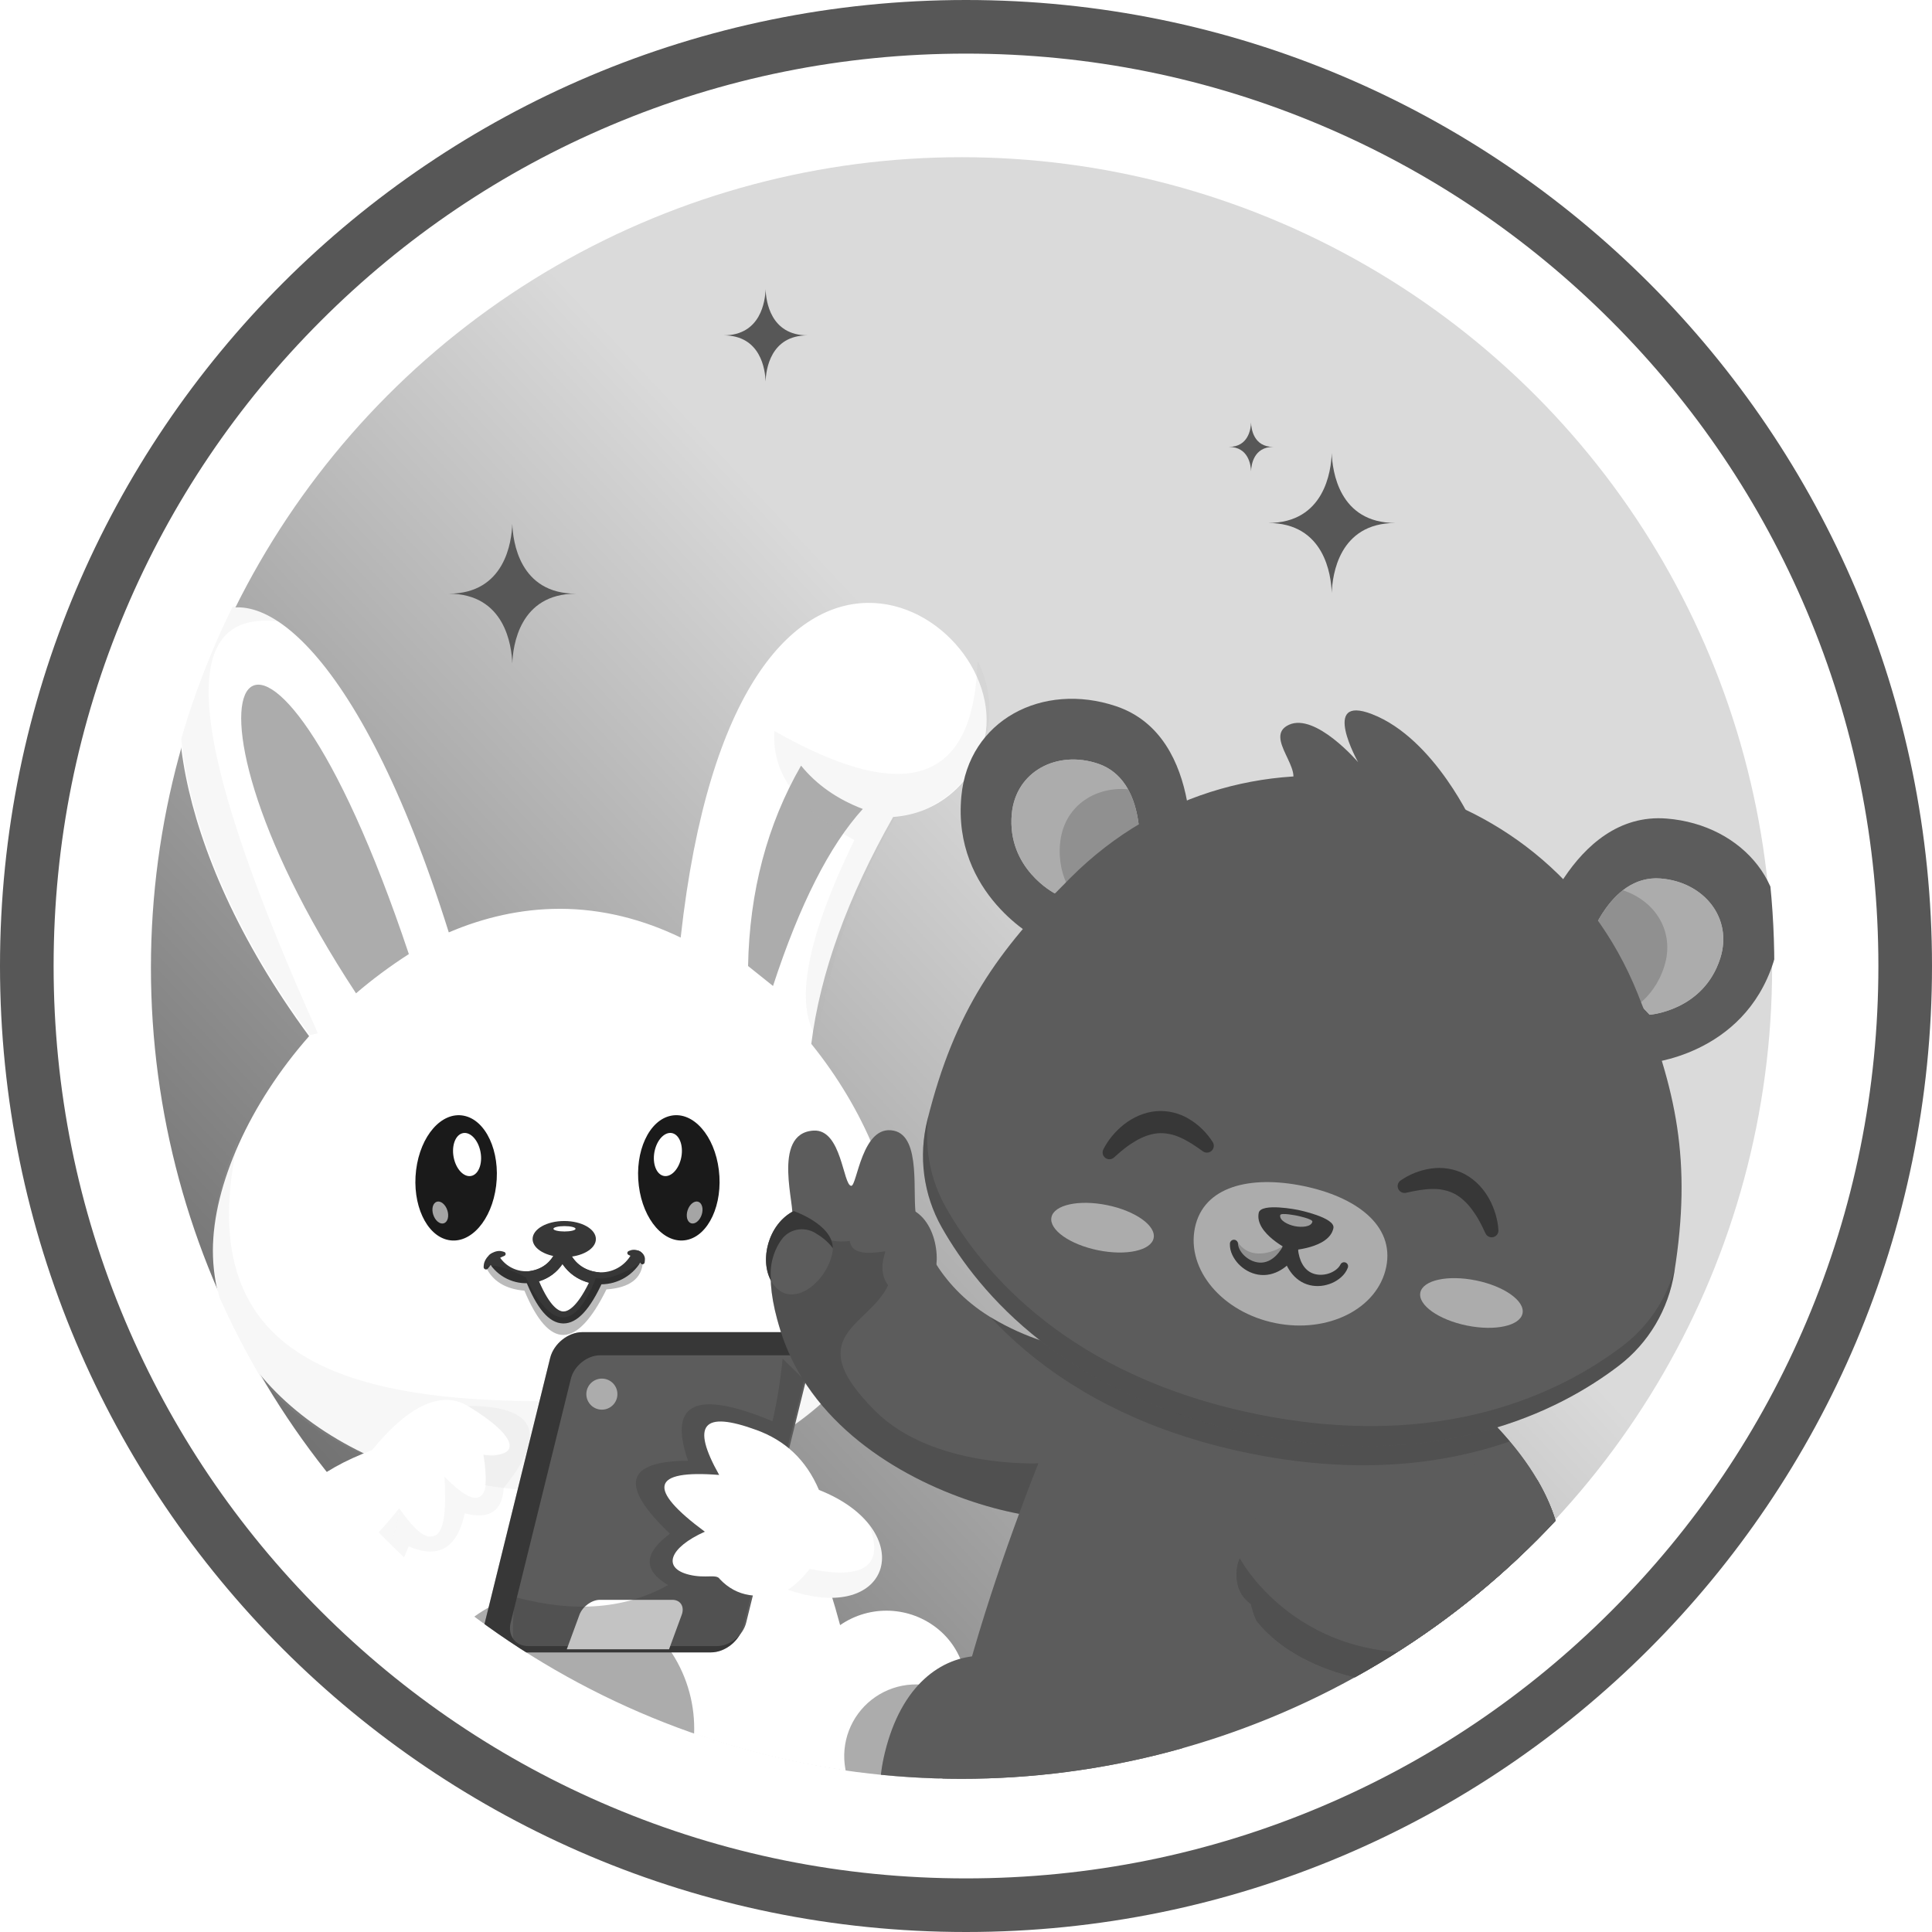 <?xml version="1.0" encoding="UTF-8"?>
<svg id="Layer_1" data-name="Layer 1" xmlns="http://www.w3.org/2000/svg" xmlns:xlink="http://www.w3.org/1999/xlink" viewBox="0 0 1000 1000">
  <defs>
    <style>
      .cls-1, .cls-2, .cls-3, .cls-4, .cls-5, .cls-6, .cls-7, .cls-8, .cls-9, .cls-10, .cls-11, .cls-12, .cls-13, .cls-14, .cls-15, .cls-16, .cls-17, .cls-18, .cls-19 {
        stroke-width: 0px;
      }

      .cls-1, .cls-11 {
        fill: #5c5c5c;
      }

      .cls-20 {
        clip-path: url(#clippath);
      }

      .cls-2 {
        fill: none;
      }

      .cls-21 {
        opacity: .1;
      }

      .cls-3 {
        fill: #1a1a1a;
      }

      .cls-4 {
        fill: url(#linear-gradient);
      }

      .cls-5 {
        fill: #a5a5a5;
      }

      .cls-6 {
        fill: #696969;
      }

      .cls-7 {
        fill: #1e1e1e;
      }

      .cls-8 {
        fill: #e0e0e0;
      }

      .cls-9 {
        fill: #1b1b1b;
      }

      .cls-9, .cls-11, .cls-14, .cls-15, .cls-16 {
        fill-rule: evenodd;
      }

      .cls-10 {
        fill: #575757;
      }

      .cls-12, .cls-15 {
        fill: #acacac;
      }

      .cls-13 {
        fill: #bebebe;
      }

      .cls-14, .cls-19 {
        fill: #373737;
      }

      .cls-22 {
        opacity: .2;
      }

      .cls-23 {
        opacity: .3;
      }

      .cls-24 {
        opacity: .5;
      }

      .cls-16, .cls-18 {
        fill: #fff;
      }

      .cls-17 {
        fill: #1d1d1d;
      }

      .cls-25 {
        filter: url(#outer-glow-4);
      }

      .cls-26 {
        filter: url(#outer-glow-3);
      }

      .cls-27 {
        filter: url(#outer-glow-6);
      }

      .cls-28 {
        filter: url(#outer-glow-2);
      }

      .cls-29 {
        filter: url(#outer-glow-5);
      }
    </style>
    <linearGradient id="linear-gradient" x1="94.27" y1="879.23" x2="706.36" y2="305.24" gradientUnits="userSpaceOnUse">
      <stop offset="0" stop-color="#575757"/>
      <stop offset=".77" stop-color="#dadada"/>
      <stop offset="1" stop-color="#dadada"/>
    </linearGradient>
    <filter id="outer-glow-2" filterUnits="userSpaceOnUse">
      <feOffset dx="0" dy="0"/>
      <feGaussianBlur result="blur" stdDeviation="12.33"/>
      <feFlood flood-color="#838383" flood-opacity=".75"/>
      <feComposite in2="blur" operator="in"/>
      <feComposite in="SourceGraphic"/>
    </filter>
    <clipPath id="clippath">
      <circle class="cls-2" cx="497.68" cy="500" r="420.7"/>
    </clipPath>
    <filter id="outer-glow-3" filterUnits="userSpaceOnUse">
      <feOffset dx="0" dy="0"/>
      <feGaussianBlur result="blur-2" stdDeviation="12.33"/>
      <feFlood flood-color="#838383" flood-opacity=".75"/>
      <feComposite in2="blur-2" operator="in"/>
      <feComposite in="SourceGraphic"/>
    </filter>
    <filter id="outer-glow-4" filterUnits="userSpaceOnUse">
      <feOffset dx="0" dy="0"/>
      <feGaussianBlur result="blur-3" stdDeviation="12.33"/>
      <feFlood flood-color="#838383" flood-opacity=".75"/>
      <feComposite in2="blur-3" operator="in"/>
      <feComposite in="SourceGraphic"/>
    </filter>
    <filter id="outer-glow-5" filterUnits="userSpaceOnUse">
      <feOffset dx="0" dy="0"/>
      <feGaussianBlur result="blur-4" stdDeviation="8.14"/>
      <feFlood flood-color="#838383" flood-opacity=".75"/>
      <feComposite in2="blur-4" operator="in"/>
      <feComposite in="SourceGraphic"/>
    </filter>
    <filter id="outer-glow-6" filterUnits="userSpaceOnUse">
      <feOffset dx="0" dy="0"/>
      <feGaussianBlur result="blur-5" stdDeviation="4.3"/>
      <feFlood flood-color="#838383" flood-opacity=".75"/>
      <feComposite in2="blur-5" operator="in"/>
      <feComposite in="SourceGraphic"/>
    </filter>
  </defs>
  <circle class="cls-4" cx="497.68" cy="500.93" r="419.56"/>
  <g class="cls-28">
    <path class="cls-10" d="M701.96,476.15c-29.26,0-32.65-27-32.96-36.2-.31,9.2-3.7,36.2-32.96,36.2,29.26,0,32.65,27,32.96,36.2.31-9.2,3.7-36.2,32.96-36.2Z"/>
  </g>
  <path class="cls-10" d="M500,27.75c63.77,0,125.61,12.48,183.81,37.1,56.23,23.78,106.74,57.84,150.12,101.22,43.38,43.38,77.43,93.89,101.22,150.12,24.62,58.2,37.1,120.05,37.1,183.81s-12.48,125.61-37.1,183.81c-23.78,56.23-57.84,106.74-101.22,150.12-43.38,43.38-93.89,77.44-150.12,101.22-58.2,24.62-120.05,37.1-183.81,37.1s-125.61-12.48-183.81-37.1c-56.23-23.78-106.74-57.84-150.12-101.22-43.38-43.38-77.43-93.89-101.22-150.12-24.62-58.2-37.1-120.05-37.1-183.81s12.48-125.61,37.1-183.81c23.78-56.23,57.84-106.74,101.22-150.12,43.38-43.38,93.89-77.44,150.12-101.22,58.2-24.62,120.05-37.1,183.81-37.1M500,0C223.86,0,0,223.86,0,500s223.86,500,500,500,500-223.86,500-500S776.14,0,500,0h0Z"/>
  <g class="cls-20">
    <g>
      <g>
        <path class="cls-16" d="M289.66,470.39c22.19,0,43.29,5.54,62.65,14.89h.01c28.94-261.4,175.94-167.19,156.62-100.02-6.07,21.12-24.74,36.16-46.66,37.61-23.63,41.71-37.75,80.85-42.36,117.42h-.01c27.51,34.04,44.07,74.53,44.07,107,0,69.88-79.2,126.54-176.89,126.54s-176.89-56.66-176.89-126.54c0-33.74,19.07-76.14,49.79-110.97h0c-146.74-199.28-21.92-354.05,72.3-53.72h0c18.09-7.72,37.41-12.2,57.39-12.2Z"/>
        <path class="cls-15" d="M414.62,396.29c8.05,9.89,18.71,17.37,31.96,22.42-17.23,18.98-32.72,49.52-46.47,91.63,0,0-4.31-3.44-12.91-10.33.74-38.64,9.88-73.21,27.42-103.72"/>
        <g class="cls-21">
          <path class="cls-15" d="M400.84,378.38c-1.54,22.01,12.26,40.82,41.37,56.43-24.74,50.94-31.19,85.1-19.35,102.47,7.35-42.93,20.78-80.93,40.31-113.99,14.29-1.86,27.62-9.18,36.87-20.91,13.59-17.23,15.9-40.79,5.92-60.33-1.77,63.05-36.82,75.16-105.13,36.33"/>
        </g>
        <g class="cls-21">
          <path class="cls-15" d="M164.51,534.8l-4.04.97c-101.39-137.7-73.12-254.11-14.89-213.84-60.91-8.99-42.91,75.05,18.93,212.87"/>
        </g>
        <g class="cls-21">
          <path class="cls-15" d="M286.44,772.04c-131.95,0-208.03-83.73-163.12-182.5-24.85,110.71,49.74,136.69,164.5,135.69,137.32-1.19,164.4-25.8,162.15-135.7l.64.65c42.23,98.96-31.54,181.86-164.17,181.86"/>
        </g>
        <path class="cls-15" d="M184.28,514.14c8.46-7.26,17.58-14.03,27.34-20.31-75.83-226.63-136.59-145.61-27.34,20.31"/>
        <path class="cls-16" d="M241.03,611.71c3.15,0,5.7,3.5,5.7,7.81s-2.55,7.81-5.7,7.81-5.7-3.5-5.7-7.81,2.55-7.81,5.7-7.81"/>
        <path class="cls-19" d="M311.05,664.76c-.64,0-1.29-.03-1.94-.08-7.39-.59-13.94-4.49-17.98-10.41-3.62,5.32-9.42,8.96-16,9.77-8.88,1.08-17.59-3.15-22.2-10.81-.88-1.47-.41-3.37,1.06-4.25,1.47-.88,3.37-.41,4.25,1.06,3.35,5.56,9.68,8.65,16.13,7.85,6.45-.79,11.85-5.31,13.76-11.52.4-1.29,1.58-2.17,2.93-2.19.01,0,.02,0,.04,0,1.33,0,2.52.85,2.94,2.12,2.27,6.84,8.39,11.63,15.57,12.2,7.17.57,13.98-3.19,17.31-9.58.79-1.52,2.66-2.11,4.18-1.32,1.52.79,2.11,2.66,1.32,4.18-4.18,8.03-12.43,12.98-21.37,12.98Z"/>
        <path class="cls-19" d="M291.66,685.01c-.09,0-.17,0-.26,0-7.19-.17-13.59-7.66-19.55-22.9-.34-.87-.27-1.85.19-2.66.46-.81,1.27-1.37,2.19-1.53,7-1.15,11.56-4.97,13.92-11.66.43-1.23,1.58-2.05,2.88-2.07.01,0,.03,0,.04,0,1.29,0,2.44.79,2.9,2,2.8,7.34,7.95,11.38,15.75,12.34.98.12,1.84.7,2.32,1.55.48.86.53,1.89.13,2.79-6.68,14.9-13.39,22.14-20.52,22.14ZM278.99,663.17c5.76,13.39,10.29,15.59,12.57,15.64.03,0,.06,0,.09,0,2.31,0,6.89-2.08,13.21-14.92-5.87-1.55-10.46-4.79-13.72-9.69-2.88,4.38-6.94,7.38-12.15,8.97Z"/>
        <path class="cls-14" d="M292.05,631.99c9.05,0,16.38,4.18,16.38,9.34s-7.33,9.34-16.38,9.34-16.38-4.18-16.38-9.34,7.33-9.34,16.38-9.34"/>
        <path class="cls-19" d="M261.02,650.05c-3.4,1.32-6.33,3.61-8.47,6.53-.4.55-1.18.67-1.72.26-.35-.26-.53-.67-.5-1.07l.06-.84c.09-1.22.53-2.26,1.11-3.21.57-.96,1.35-1.78,2.22-2.46.87-.68,1.86-1.23,2.96-1.51,1.08-.29,2.24-.38,3.48,0l.8.24c.57.18.9.78.72,1.36-.1.33-.35.58-.65.7Z"/>
        <path class="cls-19" d="M326.27,647.2c.94-.35,1.81-.36,2.65-.26.42.07.84.15,1.22.3.4.13.78.3,1.14.5.73.4,1.38.95,1.84,1.67.44.74.79,1.57.68,2.7l-.12,1.27c-.06.62-.61,1.07-1.23,1.01-.3-.03-.56-.17-.74-.38-1.69-1.96-3.88-3.48-6.34-4.46-.55-.22-.82-.85-.6-1.4.12-.29.35-.5.62-.61l.87-.33Z"/>
        <path class="cls-16" d="M386.18,752.29h0c-27.43,12.5-60,19.75-94.94,19.75-32.01,0-62.03-6.08-87.93-16.72-24.49,28.43-39.41,60.05-44.77,94.88-19.8-15.21-47.61-14.27-66.33,2.25-18.72,16.52-23.13,43.99-10.5,65.53,10.64,15.85,27.37,26.58,46.21,29.64,18.84,3.06,38.1-1.83,53.21-13.5,74.16,24.8,154.38,24.8,228.54,0,16.44,11.39,37.71,13.16,55.81,4.65,31.71-14.92,50.15-70.74,20.19-95.45-14.55-12-35.31-12.88-50.83-2.16-12.9-48.17-29.12-77.8-48.67-88.87Z"/>
        <path class="cls-15" d="M240.32,948.34c33.74,5.4,64.82,5.83,93.25,1.29,23.01-19.19,31.64-50.68,21.63-78.93-10.01-28.24-36.55-47.27-66.52-47.68-29.96-.41-57.01,17.87-67.8,45.83-10.79,27.95-3.03,59.67,19.44,79.49"/>
        <path class="cls-15" d="M78.65,905.34c4.61,24.81,20.88,37.14,48.8,37,14.49-7.11,22.06-23.36,18.18-39.03-3.89-15.67-18.17-26.5-34.31-26.01-16.13.49-29.74,12.17-32.66,28.04"/>
        <path class="cls-15" d="M453.9,940.09c27.97-5.41,47.05-31.45,43.78-59.75-10.62-8.76-25.21-10.93-37.91-5.62-12.7,5.3-21.42,17.21-22.66,30.91-1.23,13.71,5.23,26.97,16.78,34.46"/>
        <g class="cls-21">
          <path class="cls-15" d="M409.7,934.13c-5.95-5.57-9.31-12.4-10.07-20.5-67.04,32.01-145.02,31.69-211.79-.86,0,8.53-2.22,15.65-6.68,21.36,78.97,28.32,155.28,28.05,228.54,0"/>
        </g>
        <g class="cls-21">
          <path class="cls-15" d="M84.66,866.21c-9.26,18.58-7.62,40.73,4.28,57.73,11.9,17.01,32.01,23.74,52.77,23.81,28.86.1,45.66-13.59,46.13-34.99-16.53,21.18-45.4,28.31-69.89,17.26-24.49-11.05-38.24-37.41-33.29-63.82"/>
        </g>
        <g class="cls-21">
          <path class="cls-15" d="M412.54,935.97c-8.21-6.32-12.51-13.77-12.91-22.34,48.91,31.38,82.45,17.45,100.62-41.77,3.97,22.72-8.85,50.56-27.46,64.17-18.62,13.61-39.8,10.62-60.24-.06"/>
        </g>
        <g class="cls-21">
          <path class="cls-15" d="M162.5,831.27c-1.34,5.59-2,8.38-2,8.38,24.79-1.74,41.79-14.83,50.99-39.25,15.48,6.64,25.17.94,29.06-17.11,12.7,3.34,19.42-1.04,20.16-13.14,22.93-28.23,16.75-42.38-18.56-42.44,13.52,8.34,20.72,14.98,21.6,19.93-2.54,5.2-7.05,6.95-13.53,5.25,4.52,24.99-2.21,28.78-20.18,11.35,1,35-6.8,40.47-23.39,16.41-3.97,28.28-18.68,45.15-44.14,50.61"/>
        </g>
        <path class="cls-16" d="M176.6,826.18c18.84-8.55,27.73-25.87,30.02-45.51,17.91,23.77,25.71,18.3,23.39-16.41,17.37,17.81,24.1,14.02,20.18-11.35,19.77,1.88,18.72-8.96-8.07-25.18-14.5-8.78-32.3,1.49-49.51,22.84-28.48,10.58-45.04,25.47-50.88,44.3-10.51,33.85,1.63,46.39,34.86,31.31Z"/>
        <path class="cls-14" d="M301.4,689.52h107.53c7.34,0,11.86,6,10.05,13.34l-34.32,139.07c-1.81,7.34-9.3,13.34-16.63,13.34h-107.53c-7.34,0-11.86-6-10.05-13.34l34.32-139.07c1.82-7.34,9.3-13.34,16.64-13.34Z"/>
        <g class="cls-23">
          <path class="cls-14" d="M301.4,689.52h107.53c7.34,0,11.86,6,10.05,13.34l-34.32,139.07c-1.81,7.34-9.3,13.34-16.63,13.34h-107.53c-7.34,0-11.86-6-10.05-13.34l34.32-139.07c1.82-7.34,9.3-13.34,16.64-13.34Z"/>
        </g>
        <path class="cls-11" d="M310.6,701.5h97.66c6.66,0,10.77,5.45,9.12,12.11l-31.17,126.3c-1.64,6.66-8.44,12.11-15.11,12.11h-97.65c-6.67,0-10.77-5.45-9.13-12.11l31.17-126.3c1.65-6.66,8.44-12.11,15.11-12.11Z"/>
        <path class="cls-16" d="M346.31,853.66h-52.94l6.55-17.84c1.57-4.26,6.34-7.75,10.6-7.75h37.44c4.26,0,6.47,3.49,4.9,7.75l-6.56,17.84Z"/>
        <g class="cls-23">
          <path class="cls-14" d="M416.19,714.14c-.06.41-.14.82-.24,1.24l-31.17,126.3c-1.64,6.66-8.44,12.11-15.11,12.11h-97.65c-2.47,0-4.58-.75-6.19-2.02-.6-7.26-.34-15.63.77-25.13h0c31.03,8.45,57.69,5.91,79.19-6.23-12.98-7.62-12.66-16.47.97-26.56-26.29-24.98-23.18-37.57,9.36-37.77-10.44-30.14,4.15-36.96,43.74-20.45,2.31-10.09,4.07-20.88,5.23-32.37l11.1,10.87Z"/>
        </g>
        <path class="cls-16" d="M391.61,740.19c14.62,5.35,25.55,15.19,32.28,30.99,51.92,20.46,38.47,70.6-16.14,51.65-14.75,5.54-26.47,3.71-35.18-5.49-1.72-2.85-7.15-.16-15.82-2.26-14.19-3.43-10.32-14.04,8.07-22.28-30.2-22.35-27.72-32.14,7.42-29.37-14.71-26.16-8.44-33.42,19.37-23.24Z"/>
        <path class="cls-15" d="M311.53,713.56c4.44,0,8.04,3.6,8.04,8.04s-3.6,8.04-8.04,8.04-8.04-3.6-8.04-8.04,3.6-8.04,8.04-8.04Z"/>
        <g class="cls-21">
          <path class="cls-15" d="M167.14,816.37c-12.03,5.06-21.36,1.3-27.99-11.3-4.14,21.44,3.85,31,23.36,26.2,4.18-1.03,8.89-2.72,14.12-5.09,6.15-2.79,11.24-6.52,15.39-10.96,8.55-9.15,13.08-21.33,14.63-34.56-15.4,19.2-28.57,31.1-39.5,35.71"/>
        </g>
        <g class="cls-21">
          <path class="cls-15" d="M449.67,788.85c7.63,19.4-.16,27.56-23.37,24.46-2.24-.3-4.63-.71-7.17-1.22-4.17,5.15-7.96,8.73-11.38,10.73,8.79,3.05,16.5,4.31,23.05,4.2,24.8-.44,32.9-20.59,18.86-38.17"/>
        </g>
        <g class="cls-23">
          <path class="cls-9" d="M272.15,661.12c-10.41-5.21-17.3-7-20.68-5.36,3.49,7.36,10.15,11.46,19.98,12.29,12.84,30.78,26.99,30.56,42.45-.65,12.05-.86,18.34-5.64,18.87-14.34-10.73,6.8-18.84,9.62-24.33,8.45-10.78,27.34-22.88,27.21-36.29-.38"/>
        </g>
        <path class="cls-3" d="M347.38,577.48c11.44-2.26,22.49,10.32,24.69,28.09,2.2,17.77-5.29,34.01-16.73,36.26-11.44,2.26-22.49-10.32-24.69-28.09-2.2-17.77,5.29-34.01,16.73-36.26Z"/>
        <path class="cls-18" d="M348.44,586.66c3.71,1.32,5.49,7.28,3.98,13.31-1.52,6.03-5.76,9.84-9.47,8.52-3.71-1.32-5.49-7.28-3.98-13.31,1.52-6.03,5.76-9.84,9.47-8.52Z"/>
        <path class="cls-5" d="M362.05,622.34c1.78,1.23,2.1,4.57.72,7.47-1.38,2.9-3.94,4.25-5.72,3.03-1.78-1.23-2.1-4.57-.72-7.47,1.38-2.9,3.94-4.25,5.72-3.03Z"/>
        <path class="cls-3" d="M240.07,577.49c-11.44-2.26-22.49,10.32-24.69,28.09-2.2,17.77,5.29,34.01,16.73,36.26,11.44,2.26,22.49-10.32,24.69-28.09,2.2-17.77-5.29-34.01-16.73-36.26Z"/>
        <path class="cls-18" d="M239.01,586.67c-3.71,1.32-5.49,7.28-3.98,13.31,1.52,6.03,5.76,9.84,9.47,8.52,3.71-1.32,5.49-7.28,3.98-13.31-1.52-6.03-5.76-9.84-9.47-8.52Z"/>
        <path class="cls-5" d="M225.4,622.35c-1.78,1.23-2.1,4.57-.72,7.47,1.38,2.9,3.94,4.25,5.72,3.03,1.78-1.23,2.1-4.57.72-7.47-1.38-2.9-3.94-4.25-5.72-3.03Z"/>
        <ellipse class="cls-18" cx="292.18" cy="636.02" rx="5.73" ry="1.39"/>
      </g>
      <g>
        <path class="cls-6" d="M638.87,811.23c5.57,50.69,78.87,70.95,131.24,55.69,22.16-6.45,57.44-45.66,26.02-100.21-2.66-4.62-5.8-9.36-9.48-14.19-7.38-9.72-16.89-19.83-28.93-30.27l-1.53,2.81-19.45,35.46s.02.07.03.11c5.91,20.3-6.66,23.96-24.6,23.6-30.89-.58-77.7-13.1-73.3,27Z"/>
        <path class="cls-1" d="M638.87,811.23c5.56,50.69,78.87,70.95,131.24,55.69,9.19-2.68,20.64-10.99,28.65-23.69,11.3-17.92,15.75-44.6-2.64-76.52-3.84-6.67-8.68-13.57-14.66-20.65-6.49-7.71-14.35-15.67-23.75-23.81l-2,3.66-16.58,30.26s-.01,0-.01,0l-2.38,4.35c16.29,55.47-104.83-12.71-97.86,50.71Z"/>
        <path class="cls-1" d="M402.33,683.07c.49,1.82,1.03,3.69,1.64,5.64,3.25,10.41,7.96,19.87,13.74,28.44,26.55,39.36,75.74,59.92,109.79,66.4h.01c4.7.89,9.1,1.51,13.12,1.88,9.53.88,16.88.32,20.75-1.51,27.15-12.87,44.81-24.16,48.4-39.87.11-.51.22-1.02.31-1.54,1.43-8.53-1.18-18.37-8.5-30.42-5.3-8.7-19.94-8.77-39.71-12.39-.09-.02-.19-.03-.28-.05-13.92-2.57-30.36-6.91-47.87-17.26-.39-.23-.78-.46-1.16-.7-.18-.1-.34-.21-.51-.31-27.08-16.79-35.88-41.59-37.86-51.59-2.22-11.31,2.9-41.5-11.57-44.55-16.5-3.5-19.02,28.68-22.03,28.54-4.3-.21-4.9-29.41-19.47-28.59-22.4,1.26-8.86,41.25-11.32,44.54-9.32,12.52-14.93,25.85-7.5,53.35Z"/>
        <g class="cls-22">
          <path class="cls-7" d="M402.32,683.07c.49,1.82,1.03,3.69,1.64,5.64.27.88.56,1.75.86,2.62.03.08.05.17.08.24.18.52.36,1.04.55,1.56.39,1.09.79,2.15,1.21,3.2.25.63.5,1.24.76,1.86.25.62.51,1.22.78,1.83.49,1.11.99,2.19,1.51,3.27.07.17.16.33.24.49.17.35.34.71.52,1.06.26.53.53,1.06.82,1.6.52,1.02,1.08,2.04,1.64,3.03.33.62.69,1.22,1.04,1.82,1.18,2,2.41,3.97,3.71,5.88h.01c26.54,39.36,75.73,59.92,109.78,66.4,4.7.89,9.11,1.51,13.13,1.88l-3.13-28.04s-54.55,2.64-84.3-26.92c-42.69-42.4,2.79-44.39,8.32-70.66,5.26-25-1.64-27.88-1.64-27.88,0,0-23.46,25.42-50.05-2.21-9.32,12.52-14.93,25.85-7.5,53.35Z"/>
        </g>
        <path class="cls-1" d="M777.83,835.18s14.42-23.7,32.72-26.21c20.2-2.77,41.36,13.71,36.94,42.09-5.17,33.23-50.6,28.94-50.6,28.94l-19.07-44.81Z"/>
        <path class="cls-1" d="M777.82,835.18l2.39,5.63c4.82-6.7,16.46-20.77,30.34-22.68,17.16-2.35,35.03,9.19,37.29,30.14,2.66-26.67-17.76-41.98-37.29-39.3-18.31,2.52-32.73,26.22-32.73,26.22Z"/>
        <g class="cls-22">
          <path class="cls-7" d="M847.63,850.08s0,0,0,0c-4.42,34.29-50.74,29.91-50.74,29.91l-19.07-44.81s6.4-10.52,16.09-18.29l10.09,25.16c6.97,17.36,29.6,22.32,42.72,8.98.3-.31.6-.62.9-.95Z"/>
        </g>
        <path class="cls-1" d="M486.05,929.99l163.79,52.34,170.17-52.34c-4.37-25.2-10.74-50.98-18-75.87-1.06-3.65-2.15-7.28-3.26-10.9-2.75-8.99-5.59-17.82-8.47-26.44-8.13-24.25-16.62-46.8-24.33-65.99-.16-.4-.32-.79-.48-1.19-.52-1.33-1.04-2.62-1.57-3.91-2.89-7.13-5.66-13.76-8.22-19.79-.79-1.86-1.57-3.66-2.32-5.41-8.72-20.25-14.59-32.43-14.59-32.43h-171.52s-2,4.14-5.4,11.62c-2.01,4.44-4.52,10.05-7.39,16.66-.58,1.34-1.18,2.72-1.8,4.14-3.26,7.56-6.9,16.23-10.78,25.82-.5,1.26-1.03,2.56-1.55,3.85-4.11,10.26-8.47,21.47-12.86,33.39-3.9,10.57-7.86,21.71-11.71,33.24-4.05,12.09-8.01,24.59-11.72,37.33-7.27,24.89-13.62,50.67-18.01,75.87Z"/>
        <path class="cls-1" d="M555.49,891.59c-15.18-42.99-80.39-54.37-97.47,15.49-13.08,53.53,28.46,65.86,28.46,65.86h340.75s41.54-12.32,28.46-65.86c-17.08-69.86-82.29-58.48-97.47-15.49,0,0-48.94,16.89-101.37,16.89-52.43,0-101.37-16.89-101.37-16.89Z"/>
        <path class="cls-1" d="M410.81,626.83s23.05,7.87,20,21.89c-3.23,14.89-19.27,27.61-29.01,17.85-9.74-9.76-5.75-32.17,9.01-39.74Z"/>
        <path class="cls-19" d="M399.18,663.09c-1.07-7.08.84-15.3,5.42-21.58,3.96-5.44,11.53-6.81,17.32-3.37,3.34,1.99,6.9,4.68,9.18,8-.04-12.41-20.28-19.31-20.28-19.31-13.21,6.77-17.79,25.41-11.63,36.26Z"/>
        <path class="cls-1" d="M483.75,659.07c3.61-10.38-.99-36.78-22.6-34.81-17.71,1.62-24.84,15.95-19.71,21.67,4.1,4.56,16.64,1.46,16.83,1.84.19.38-5.2,11.59,3.22,19.51"/>
        <path class="cls-1" d="M736.73,760.52c14.04,47.79-73.94,3.78-94.1,31.26-3.24,4.41-.76,14.66-.76,14.66,0,0-3.14,5.44-1.24,13.73,1.57,6.83,6.78,9.96,6.78,9.96,0,0,1.86,7.42,3.34,9.24,23.9,29.55,78.12,39.56,119.36,27.55,22.16-6.46,57.44-45.67,26.01-100.22,0,0-6.17-10.04-16.37-10.04"/>
        <g class="cls-22">
          <path class="cls-17" d="M640.63,820.17c1.57,6.83,6.79,9.96,6.79,9.96,0,0,1.86,7.42,3.33,9.25,23.91,29.55,78.12,39.56,119.36,27.54,17.26-5.02,42.46-29.9,37.95-66.42-3.5,27.2-23.42,45.61-37.95,49.51-88.69,23.81-126.2-38.9-128.32-43.42-.49.94-2.87,6.09-1.16,13.58Z"/>
        </g>
        <path class="cls-1" d="M793.45,488.24s19.68-68.48,69.15-64.56c39.87,3.16,67.47,36.48,55.33,74.33-15.62,48.69-65.61,52.35-65.61,52.35l-58.86-62.12Z"/>
        <path class="cls-13" d="M821.08,490.65s10.95-38.12,38.49-35.93c22.19,1.76,37.55,20.31,30.8,41.37-8.69,27.1-36.52,29.14-36.52,29.14"/>
        <path class="cls-12" d="M821.08,490.66l27.41,28.92,5.36,5.65s27.83-2.04,36.52-29.14c6.75-21.07-8.61-39.61-30.8-41.38-7.82-.62-14.31,2.01-19.57,6.1-13.3,10.29-18.91,29.84-18.91,29.84Z"/>
        <g class="cls-22">
          <path class="cls-7" d="M821.08,490.66l27.41,28.92c5.25-4.3,10.07-10.45,12.89-19.25,5.75-17.93-4.52-34.03-21.39-39.52-13.3,10.29-18.91,29.84-18.91,29.84Z"/>
        </g>
        <path class="cls-1" d="M615.93,452.01s8.75-70.71-38.29-86.49c-37.92-12.72-76.37,7.12-80.05,46.69-4.73,50.92,39.83,73.88,39.83,73.88l78.52-34.08Z"/>
        <path class="cls-13" d="M589.57,443.39s4.87-39.36-21.32-48.14c-21.11-7.08-42.51,3.96-44.56,25.99-2.63,28.34,22.17,41.12,22.17,41.12"/>
        <path class="cls-12" d="M589.57,443.4l-36.56,15.86-7.14,3.1s-24.8-12.79-22.17-41.13c2.05-22.03,23.45-33.07,44.56-25.99,7.44,2.5,12.37,7.46,15.61,13.29,8.2,14.68,5.7,34.87,5.7,34.87Z"/>
        <g class="cls-22">
          <path class="cls-7" d="M589.57,443.4l-36.56,15.86c-3.14-6.01-5.17-13.56-4.31-22.76,1.74-18.74,17.51-29.53,35.18-27.97,8.2,14.68,5.7,34.87,5.7,34.87Z"/>
        </g>
        <g class="cls-22">
          <path class="cls-7" d="M512.57,681.67c10.94,11.77,24.71,23.75,41.92,34.67,15.56,9.89,33.94,18.92,55.6,26.15,11.21,3.76,23.3,7.02,36.34,9.69,35.52,7.25,66.35,7.61,92.69,3.98,0,0,.01.01.01,0,9.53-1.32,18.48-3.15,26.84-5.36,5.41-1.44,10.57-3.04,15.49-4.75-6.49-7.71-14.35-15.67-23.75-23.81l-2,3.66c-.79-1.86-1.57-3.66-2.32-5.41-8.72-20.25-14.59-32.43-14.59-32.43h-171.52s-2,4.14-5.4,11.62c-.09-.02-.19-.03-.28-.05-13.92-2.57-30.36-6.91-47.87-17.26-.39-.23-.78-.46-1.16-.7Z"/>
        </g>
        <path class="cls-1" d="M648.16,742.25c-96.76-19.73-141.46-72.97-160.68-106.91-9.58-16.92-12.17-36.86-7.45-55.72,14.15-56.64,36.11-87.32,74.06-125.3,91.13-91.2,245.47-59.7,293.54,59.92,20.02,49.81,28.19,86.64,18.99,144.3-3.06,19.2-13.26,36.53-28.71,48.34-30.99,23.69-92.99,55.15-189.74,35.37Z"/>
        <g class="cls-22">
          <path class="cls-7" d="M487.49,635.33c19.22,33.94,63.92,87.19,160.68,106.92,96.74,19.77,158.75-11.69,189.74-35.38,15.44-11.8,25.64-29.14,28.7-48.34.11-.68.21-1.36.32-2.04-4.36,15.87-13.72,29.97-26.91,40.05-31,23.69-93,55.14-189.74,35.37-96.76-19.73-141.46-72.97-160.68-106.91-8.18-14.45-11.26-31.09-9.06-47.4-.17.67-.34,1.34-.51,2.01-4.72,18.86-2.13,38.81,7.46,55.72Z"/>
        </g>
        <path class="cls-12" d="M618.47,635.59c-4.41,21.6,14.18,43.63,41.53,49.21,27.35,5.58,53.09-7.4,57.5-29,4.41-21.6-15.66-36.36-43.01-41.95-27.35-5.58-51.61.13-56.02,21.73Z"/>
        <g>
          <ellipse class="cls-12" cx="761.57" cy="674.37" rx="11.91" ry="26.99" transform="translate(-51.48 1285.69) rotate(-78.46)"/>
          <ellipse class="cls-12" cx="570.65" cy="635.39" rx="11.91" ry="26.99" transform="translate(-166.03 1067.45) rotate(-78.46)"/>
        </g>
        <path class="cls-1" d="M762.96,427.77s-20.06-45.44-52.81-58.13c-26.99-10.46-7.2,24.85-7.2,24.85,0,0-22.01-25.7-35.82-19.33-13.66,6.31,9.38,24.17.08,31.64"/>
        <path class="cls-19" d="M775.58,636.73c-.08-1.58-.26-2.85-.52-4.25-.24-1.37-.6-2.7-.97-4.05-.81-2.66-1.86-5.29-3.25-7.81-2.75-5.01-6.91-9.74-12.45-12.75-5.52-3-12.1-3.95-17.88-3.01-5.83.87-11.08,3.07-15.54,6.13-1.62,1.11-2.03,3.32-.92,4.94.85,1.23,2.33,1.77,3.71,1.46l.07-.02c4.76-1.08,9.32-1.93,13.59-1.96,1.08-.06,2.1.08,3.13.1,1,.16,2.01.23,2.96.49,1.92.42,3.74,1.05,5.44,1.96,3.4,1.82,6.43,4.68,9.04,8.22,1.31,1.76,2.55,3.67,3.65,5.69.57,1,1.09,2.04,1.62,3.09.51,1.02,1.02,2.18,1.46,3.08l.19.39c.84,1.75,2.94,2.49,4.69,1.65,1.32-.63,2.06-1.98,1.99-3.36Z"/>
        <path class="cls-19" d="M576.86,598.89c.75-.66,1.68-1.52,2.55-2.26.9-.75,1.78-1.51,2.7-2.21,1.81-1.43,3.69-2.7,5.59-3.81,3.79-2.23,7.7-3.68,11.54-4.02,1.93-.17,3.85-.04,5.78.33.97.13,1.93.47,2.91.71.96.38,1.96.65,2.92,1.13,3.91,1.7,7.77,4.27,11.73,7.13l.05.04c1.59,1.15,3.81.79,4.96-.8.88-1.21.87-2.8.12-3.99-2.91-4.56-6.87-8.65-11.89-11.73-4.94-3.14-11.36-4.84-17.62-4.24-6.28.6-11.96,3.32-16.46,6.85-2.26,1.78-4.26,3.78-6.05,5.91-.87,1.09-1.72,2.18-2.48,3.34-.78,1.18-1.44,2.29-2.14,3.7-.86,1.74-.14,3.85,1.61,4.7,1.31.64,2.83.4,3.87-.51l.33-.29Z"/>
        <path class="cls-19" d="M651.51,627.79c-2.18,10.67,16.17,19.42,16.17,19.42,0,0,20.31-.85,22.49-11.52,1.12-5.48-18.22-9.42-18.22-9.42,0,0-19.33-3.95-20.45,1.53Z"/>
        <g class="cls-24">
          <path class="cls-18" d="M662.64,628.94c-.56,2.76,3.97,4.99,7.5,5.71,3.53.72,8.57.46,9.14-2.31.29-1.42-8.03-3.12-8.03-3.12,0,0-8.32-1.7-8.61-.28Z"/>
        </g>
        <g class="cls-22">
          <path class="cls-7" d="M666.16,649.35c-12.03,15.49-27.66,3.15-27.47-5.61l1.91-.89c5.41,8.26,15.45,6.91,23.39,2.24l2.17,4.27Z"/>
        </g>
        <polygon class="cls-8" points="667.67 647.2 667.67 647.21 667.68 647.2 667.67 647.2"/>
        <path class="cls-19" d="M636.6,643.69c-.1,2.11.41,4.1,1.24,5.85.82,1.75,1.93,3.33,3.23,4.71,2.62,2.74,6.11,4.81,10.13,5.49,2,.34,4.1.29,6.11-.14,2.01-.43,3.92-1.23,5.63-2.25,1.73-1.01,3.25-2.26,4.59-3.6,1.39-1.33,2.53-2.79,3.65-4.27,1.33-1.76.98-4.27-.79-5.6-.55-.41-1.16-.66-1.8-.76h-.08s0-.01,0-.01l-.5-.07c-2.17-.33-4.2,1.17-4.52,3.34-.08.52-.05,1.06.07,1.54.45,1.8.92,3.59,1.68,5.36.71,1.76,1.62,3.5,2.81,5.11,1.17,1.61,2.61,3.09,4.3,4.28,1.68,1.19,3.6,2.05,5.57,2.52,3.96.95,7.99.41,11.47-1.08,1.75-.76,3.38-1.78,4.82-3.07,1.44-1.28,2.69-2.91,3.43-4.89.4-1.08-.14-2.28-1.22-2.68-1.01-.38-2.12.07-2.59,1.01l-.06.12c-1.08,2.14-3.62,3.82-6.23,4.63-2.65.81-5.51.81-7.88-.06-2.39-.86-4.24-2.58-5.52-4.83-1.31-2.23-1.99-5.02-2.35-7.87l-4.95,4.81h0s-2.66-6.37-2.66-6.37c-1.45,2.48-3.16,4.78-5.25,6.32-2.06,1.57-4.44,2.43-6.97,2.28-2.52-.13-5.15-1.24-7.27-3.03-2.09-1.77-3.77-4.31-3.92-6.71v-.13c-.08-1.15-1.07-2.02-2.22-1.95-1.07.07-1.9.94-1.95,1.99Z"/>
        <path class="cls-1" d="M736.73,760.52c14.04,47.79-73.94,3.78-94.1,31.26-3.24,4.41-.76,14.66-.76,14.66,0,0-3.14,5.44-1.24,13.73,1.57,6.83,6.78,9.96,6.78,9.96,0,0,1.86,7.42,3.34,9.24,23.9,29.55,78.12,39.56,119.36,27.55,22.16-6.46,57.44-45.67,26.01-100.22,0,0-6.17-10.04-16.37-10.04"/>
        <g class="cls-22">
          <path class="cls-7" d="M640.63,820.17c1.57,6.83,6.79,9.96,6.79,9.96,0,0,1.86,7.42,3.33,9.25,23.91,29.55,78.12,39.56,119.36,27.54,17.26-5.02,42.46-29.9,37.95-66.42-3.5,27.2-23.42,45.61-37.95,49.51-88.69,23.81-126.2-38.9-128.32-43.42-.49.94-2.87,6.09-1.16,13.58Z"/>
        </g>
      </g>
    </g>
    <g class="cls-26">
      <path class="cls-10" d="M722.27,270.69c-29.26,0-32.65-27-32.96-36.2-.31,9.2-3.7,36.2-32.96,36.2,29.26,0,32.65,27,32.96,36.2.31-9.2,3.7-36.2,32.96-36.2Z"/>
    </g>
    <g class="cls-25">
      <path class="cls-10" d="M298.12,307.29c-29.26,0-32.65-27-32.96-36.2-.31,9.2-3.7,36.2-32.96,36.2,29.26,0,32.65,27,32.96,36.2.31-9.2,3.7-36.2,32.96-36.2Z"/>
    </g>
    <g class="cls-29">
      <path class="cls-10" d="M418.02,173.58c-19.3,0-21.54-17.82-21.75-23.89-.2,6.07-2.44,23.89-21.75,23.89,19.3,0,21.54,17.82,21.75,23.89.2-6.07,2.44-23.89,21.75-23.89Z"/>
    </g>
    <g class="cls-27">
      <path class="cls-10" d="M659.03,231.32c-10.2,0-11.39-9.42-11.49-12.63-.11,3.21-1.29,12.63-11.49,12.63,10.2,0,11.39,9.42,11.49,12.63.11-3.21,1.29-12.63,11.49-12.63Z"/>
    </g>
  </g>
</svg>
